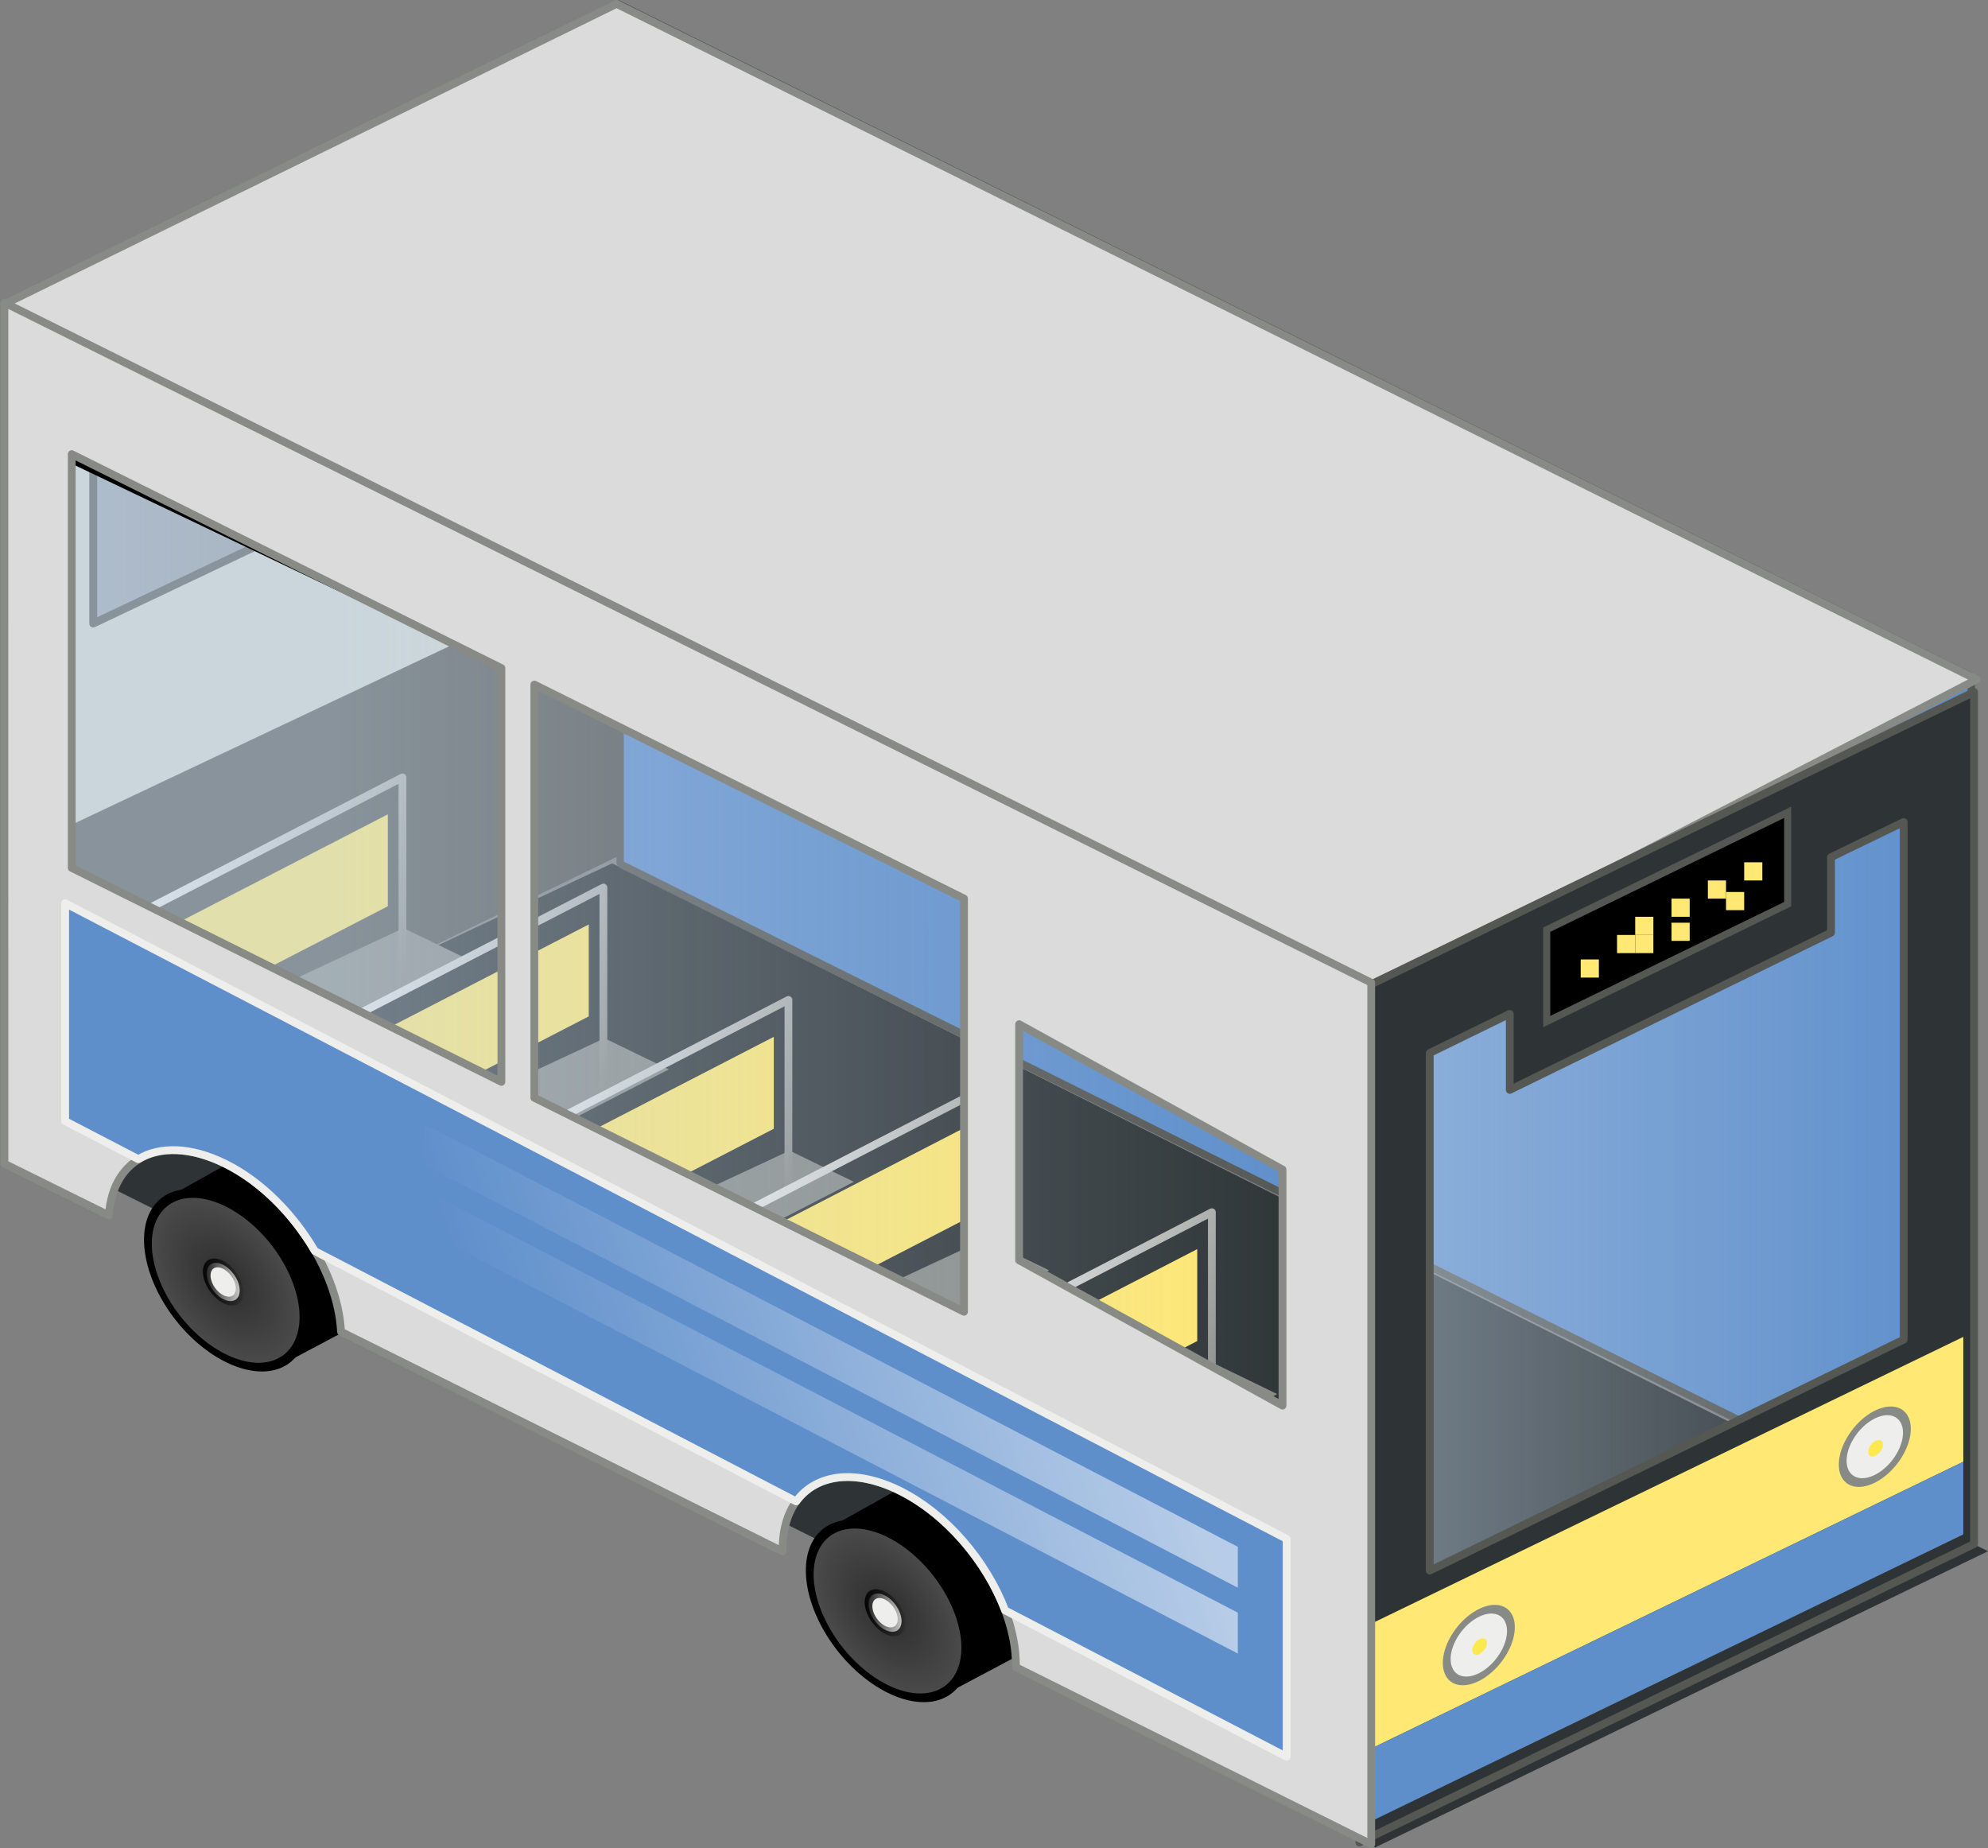 <?xml version="1.0" encoding="UTF-8" standalone="no"?>
<!-- Created with Inkscape (http://www.inkscape.org/) -->

<svg
   xmlns:dc="http://purl.org/dc/elements/1.1/"
   xmlns:cc="http://creativecommons.org/ns#"
   xmlns:rdf="http://www.w3.org/1999/02/22-rdf-syntax-ns#"
   xmlns:svg="http://www.w3.org/2000/svg"
   xmlns="http://www.w3.org/2000/svg"
   xmlns:xlink="http://www.w3.org/1999/xlink"
   version="1.1"
   width="255.349"
   height="237.381"
   id="svg3878">
  <rect width="100%" height="100%" fill="#808080" stroke="none"/>
  <defs
     id="defs3880">
    <linearGradient
       id="linearGradient4316-4">
      <stop
         id="stop4318-5"
         style="stop-color:#c1d5ea;stop-opacity:0.478"
         offset="0" />
      <stop
         id="stop4320-3"
         style="stop-color:#c6d8ec;stop-opacity:0"
         offset="1" />
    </linearGradient>
    <linearGradient
       id="linearGradient4943-8">
      <stop
         id="stop4945-1"
         style="stop-color:#2d2d2d;stop-opacity:1"
         offset="0" />
      <stop
         id="stop4947-3"
         style="stop-color:#4f4f4f;stop-opacity:1"
         offset="1" />
    </linearGradient>
    <linearGradient
       id="linearGradient4921-9">
      <stop
         id="stop4923-3"
         style="stop-color:#000000;stop-opacity:1"
         offset="0" />
      <stop
         id="stop4925-6"
         style="stop-color:#000000;stop-opacity:0"
         offset="1" />
    </linearGradient>
    <linearGradient
       id="linearGradient4535-6">
      <stop
         id="stop4537-2"
         style="stop-color:#eeeeec;stop-opacity:1"
         offset="0" />
      <stop
         id="stop4539-8"
         style="stop-color:#888a85;stop-opacity:1"
         offset="1" />
    </linearGradient>
    <linearGradient
       id="linearGradient5409-5">
      <stop
         id="stop5411-2"
         style="stop-color:#ffffff;stop-opacity:0.548"
         offset="0" />
      <stop
         id="stop5413-9"
         style="stop-color:#ffffff;stop-opacity:0"
         offset="1" />
    </linearGradient>
    <linearGradient
       x1="-165.5"
       y1="122.625"
       x2="-135.25"
       y2="122.625"
       id="linearGradient4274"
       xlink:href="#linearGradient4316-4"
       gradientUnits="userSpaceOnUse"
       gradientTransform="matrix(-1,0,0,1,-771.705,60.75)" />
    <radialGradient
       cx="-426.469"
       cy="18.156"
       r="4.781"
       fx="-426.469"
       fy="18.156"
       id="radialGradient4276"
       xlink:href="#linearGradient4943-8"
       gradientUnits="userSpaceOnUse" />
    <linearGradient
       x1="-433.065"
       y1="18.156"
       x2="-419.872"
       y2="18.156"
       id="linearGradient4278"
       xlink:href="#linearGradient4921-9"
       gradientUnits="userSpaceOnUse" />
    <radialGradient
       cx="-426.469"
       cy="18.156"
       r="4.781"
       fx="-426.469"
       fy="18.156"
       id="radialGradient4280"
       xlink:href="#linearGradient4943-8"
       gradientUnits="userSpaceOnUse" />
    <linearGradient
       x1="-433.065"
       y1="18.156"
       x2="-419.872"
       y2="18.156"
       id="linearGradient4282"
       xlink:href="#linearGradient4921-9"
       gradientUnits="userSpaceOnUse" />
    <linearGradient
       x1="-242"
       y1="85.188"
       x2="-210.75"
       y2="85.188"
       id="linearGradient4284"
       xlink:href="#linearGradient4316-4"
       gradientUnits="userSpaceOnUse"
       gradientTransform="translate(-396.25,137.125)" />
    <linearGradient
       x1="19.781"
       y1="85.664"
       x2="34.547"
       y2="96.57"
       id="linearGradient4286"
       xlink:href="#linearGradient4535-6"
       gradientUnits="userSpaceOnUse"
       gradientTransform="matrix(1,-0.516,0,1,-667.938,241.889)" />
    <linearGradient
       x1="19.781"
       y1="85.664"
       x2="34.547"
       y2="96.57"
       id="linearGradient4288"
       xlink:href="#linearGradient4535-6"
       gradientUnits="userSpaceOnUse"
       gradientTransform="matrix(1,-0.516,0,1,-667.938,241.889)" />
    <linearGradient
       x1="19.781"
       y1="85.664"
       x2="34.547"
       y2="96.57"
       id="linearGradient4290"
       xlink:href="#linearGradient4535-6"
       gradientUnits="userSpaceOnUse"
       gradientTransform="matrix(1,-0.516,0,1,-667.938,241.889)" />
    <linearGradient
       x1="19.781"
       y1="85.664"
       x2="34.547"
       y2="96.57"
       id="linearGradient4292"
       xlink:href="#linearGradient4535-6"
       gradientUnits="userSpaceOnUse"
       gradientTransform="matrix(1,-0.516,0,1,-667.938,241.889)" />
    <linearGradient
       x1="19.781"
       y1="85.664"
       x2="34.547"
       y2="96.57"
       id="linearGradient4294"
       xlink:href="#linearGradient4535-6"
       gradientUnits="userSpaceOnUse"
       gradientTransform="matrix(1,-0.516,0,1,-667.938,241.889)" />
    <linearGradient
       x1="-224.363"
       y1="119.43"
       x2="-170.297"
       y2="119.43"
       id="linearGradient4296"
       xlink:href="#linearGradient4316-4"
       gradientUnits="userSpaceOnUse"
       gradientTransform="translate(-571.625,98)" />
    <linearGradient
       x1="-611.25"
       y1="-6"
       x2="-655.25"
       y2="16.375"
       id="linearGradient4298"
       xlink:href="#linearGradient5409-5"
       gradientUnits="userSpaceOnUse"
       gradientTransform="matrix(-1,1.039,0,1,-1283.75,888.504)" />
  </defs>
  <g
     transform="translate(-320.911,-341.631)"
     id="layer1">
    <g
       transform="matrix(-2.282,0,0,2.282,-1056.468,-22.119)"
       id="g5929-2"
       style="stroke:#555753;stroke-width:0.438">
      <path
         d="m -606.705,179 -28.75,-12 -0.5,19.75 29.125,13 z"
         id="path5792-2"
         style="fill:url(#linearGradient4274);fill-opacity:1;stroke:#555753;stroke-width:0.438px;stroke-linecap:butt;stroke-linejoin:miter;stroke-opacity:1" />
      <path
         d="m -638.518,160.375 34.094,16.562 0,46.906 -34.094,-16.562 0,-46.906 z m 3.812,8.5 0,13.344 25.875,12.281 0,-13.344 -25.875,-12.281 z"
         id="path5794-6"
         style="color:#000000;fill:#555753;fill-opacity:1;fill-rule:nonzero;stroke:#555753;stroke-width:0.438;stroke-linecap:round;stroke-linejoin:round;stroke-miterlimit:4;stroke-opacity:1;stroke-dasharray:none;marker:none;visibility:visible;display:inline;overflow:visible;enable-background:accumulate" />
      <path
         d="m -636.58,166 29.625,14 0,26.375 -29.625,-14 0,-26.375 z m 1.875,2.875 0,13.344 25.875,12.281 0,-13.344 -25.875,-12.281 z"
         id="path5796-9"
         style="color:#000000;fill:#d3d7cf;fill-opacity:1;fill-rule:nonzero;stroke:#555753;stroke-width:0.438;stroke-linecap:round;stroke-linejoin:round;stroke-miterlimit:4;stroke-opacity:1;stroke-dasharray:none;marker:none;visibility:visible;display:inline;overflow:visible;enable-background:accumulate" />
    </g>
    <path
       d="m 399.54,452.524 176.72,88.36 -78.737,38.056 -23.111,-11.738 c -0.983,-6.453 -6.135,-13.598 -12.394,-16.695 -4.794,-2.373 -8.893,-1.717 -11.009,1.166 -1.597,-7.336 -7.446,-15.1 -14.508,-18.591 -8.158,-4.032 -14.813,-0.833 -15.018,7.145 L 390.573,524.408 c -1.353,-6.923 -6.882,-14.34 -13.56,-17.643 -5.733,-2.835 -10.627,-1.833 -12.758,2.041 -1.857,-7.073 -7.579,-14.363 -14.362,-17.716 -7.362,-3.638 -13.524,-1.38 -14.8,4.957 l -13.487,-6.853 77.935,-36.671 z"
       id="path5697-6"
       style="fill:#2e3436;fill-opacity:1;stroke:none" />
    <rect
       width="193.909"
       height="110.35"
       x="447.556"
       y="143.079"
       transform="matrix(0.895,0.445,0,1,0,0)"
       id="rect5699-7"
       style="color:#000000;fill:#5f8fcb;fill-opacity:1;fill-rule:nonzero;stroke:#555753;stroke-width:1.057;stroke-linecap:round;stroke-linejoin:round;stroke-miterlimit:4;stroke-opacity:1;stroke-dasharray:none;marker:none;visibility:visible;display:inline;overflow:visible;enable-background:accumulate" />
    <g
       transform="matrix(-2.333,0,0,2.333,-1090.403,-30.539)"
       id="g6001-6">
      <path
         d="m -662.125,250.375 14.781,-7.375 -1.062,-5.875 -13.75,4.875 z"
         id="path5984-7"
         style="fill:#2e3436;stroke:none" />
      <path
         d="m -656.156,253 -5.062,-2.688 3.688,-10.312 7.188,4.031"
         id="path5989-6"
         style="fill:#000000;fill-opacity:1;stroke:#000000;stroke-width:0.429px;stroke-linecap:round;stroke-linejoin:miter;stroke-opacity:1" />
      <path
         d="m -422.188,18.156 a 4.281,4.281 0 1 1 -8.562,0 4.281,4.281 0 1 1 8.562,0 z"
         transform="matrix(-1,0.496,0,1,-1080.267,441.594)"
         id="path5800-3"
         style="color:#000000;fill:url(#radialGradient4276);fill-opacity:1;fill-rule:nonzero;stroke:#000000;stroke-width:0.429;stroke-linecap:round;stroke-linejoin:round;stroke-miterlimit:4;stroke-opacity:1;stroke-dasharray:none;marker:none;visibility:visible;display:inline;overflow:visible;enable-background:accumulate" />
      <path
         d="m -422.188,18.156 a 4.281,4.281 0 1 1 -8.562,0 4.281,4.281 0 1 1 8.562,0 z"
         transform="matrix(-0.212,0.109,0,0.22,-744.073,290.805)"
         id="path5802-9"
         style="color:#000000;fill:#eeeeec;fill-opacity:1;fill-rule:nonzero;stroke:url(#linearGradient4278);stroke-width:1.985;stroke-linecap:round;stroke-linejoin:round;stroke-miterlimit:4;stroke-opacity:1;stroke-dasharray:none;marker:none;visibility:visible;display:inline;overflow:visible;enable-background:accumulate" />
    </g>
    <g
       transform="matrix(-2.333,0,0,2.333,-1090.403,-30.539)"
       id="g5995-4">
      <path
         d="m -625.625,232.188 14.781,-7.375 -1.062,-5.875 -13.75,4.875 z"
         id="path5986-6"
         style="fill:#2e3436;stroke:none" />
      <path
         d="M -619.938,234.688 -625,232 l 3.688,-10.312 7.188,4.031"
         id="path5991-9"
         style="fill:#000000;fill-opacity:1;stroke:#000000;stroke-width:0.429px;stroke-linecap:round;stroke-linejoin:miter;stroke-opacity:1" />
      <path
         d="m -422.188,18.156 a 4.281,4.281 0 1 1 -8.562,0 4.281,4.281 0 1 1 8.562,0 z"
         transform="matrix(-1,0.496,0,1,-1043.83,423.388)"
         id="path5798-2"
         style="color:#000000;fill:url(#radialGradient4280);fill-opacity:1;fill-rule:nonzero;stroke:#000000;stroke-width:0.429;stroke-linecap:round;stroke-linejoin:round;stroke-miterlimit:4;stroke-opacity:1;stroke-dasharray:none;marker:none;visibility:visible;display:inline;overflow:visible;enable-background:accumulate" />
      <path
         d="m -422.188,18.156 a 4.281,4.281 0 1 1 -8.562,0 4.281,4.281 0 1 1 8.562,0 z"
         transform="matrix(-0.212,0.109,0,0.22,-707.636,272.598)"
         id="path5804-8"
         style="color:#000000;fill:#eeeeec;fill-opacity:1;fill-rule:nonzero;stroke:url(#linearGradient4282);stroke-width:1.985;stroke-linecap:round;stroke-linejoin:round;stroke-miterlimit:4;stroke-opacity:1;stroke-dasharray:none;marker:none;visibility:visible;display:inline;overflow:visible;enable-background:accumulate" />
    </g>
    <path
       d="m 321.426,380.729 78.682,-38.597 174.693,86.778 -77.471,40.055 z"
       id="path5786-1"
       style="fill:#dbdbdb;fill-opacity:1;stroke:#888a85;stroke-width:1px;stroke-linecap:butt;stroke-linejoin:round;stroke-opacity:1" />
    <g
       transform="matrix(2.333,0,0,2.333,1986.923,-30.539)"
       id="g6895-6">
      <path
         d="m -637.75,214.875 29.625,-12.25 0.625,32.125 -29.75,13.25 z"
         id="path5704-6"
         style="fill:url(#linearGradient4284);fill-opacity:1;stroke:#000000;stroke-width:0.429px;stroke-linecap:butt;stroke-linejoin:miter;stroke-opacity:1" />
      <path
         d="m -605.423,197.625 0,46.906 -33.844,16.438 0,-46.938 z m -3.875,7.156 -4,1.938 0,4.156 -17.688,8.656 0,-4.188 -4.406,2.156 0,28.5 26.094,-12.719 z"
         id="path5706-1"
         style="color:#000000;fill:#2e3436;fill-opacity:1;fill-rule:nonzero;stroke:#555753;stroke-width:0.429;stroke-linecap:round;stroke-linejoin:round;stroke-miterlimit:4;stroke-opacity:1;stroke-dasharray:none;marker:none;visibility:visible;display:inline;overflow:visible;enable-background:accumulate" />
      <rect
         width="36.449"
         height="6.875"
         rx="0"
         ry="0"
         x="673.352"
         y="-60.453"
         transform="matrix(-0.9,0.436,0,1,0,0)"
         id="rect6691-6"
         style="color:#000000;fill:#ffe873;fill-opacity:1;fill-rule:nonzero;stroke:none;stroke-width:1;marker:none;visibility:visible;display:inline;overflow:visible;enable-background:accumulate" />
      <rect
         width="14.752"
         height="5.058"
         x="684.858"
         y="-95.719"
         transform="matrix(-0.899,0.438,0,1,0,0)"
         id="rect6630-2"
         style="color:#000000;fill:#000000;fill-opacity:1;fill-rule:nonzero;stroke:#555753;stroke-width:0.429;stroke-opacity:1;marker:none;visibility:visible;display:inline;overflow:visible;enable-background:accumulate" />
      <rect
         width="1"
         height="1"
         x="617.08"
         y="207"
         transform="scale(-1,1)"
         id="rect6637-8"
         style="color:#000000;fill:#ffe873;fill-opacity:1;fill-rule:nonzero;stroke:none;stroke-width:1;marker:none;visibility:visible;display:inline;overflow:visible;enable-background:accumulate" />
      <rect
         width="1"
         height="1"
         x="618.08"
         y="208.635"
         transform="scale(-1,1)"
         id="rect6639-7"
         style="color:#000000;fill:#ffe873;fill-opacity:1;fill-rule:nonzero;stroke:none;stroke-width:1;marker:none;visibility:visible;display:inline;overflow:visible;enable-background:accumulate" />
      <rect
         width="1"
         height="1"
         x="619.08"
         y="208"
         transform="scale(-1,1)"
         id="rect6641-5"
         style="color:#000000;fill:#ffe873;fill-opacity:1;fill-rule:nonzero;stroke:none;stroke-width:1;marker:none;visibility:visible;display:inline;overflow:visible;enable-background:accumulate" />
      <rect
         width="1"
         height="1"
         x="621.08"
         y="209"
         transform="scale(-1,1)"
         id="rect6643-0"
         style="color:#000000;fill:#ffe873;fill-opacity:1;fill-rule:nonzero;stroke:none;stroke-width:1;marker:none;visibility:visible;display:inline;overflow:visible;enable-background:accumulate" />
      <rect
         width="1"
         height="1"
         x="621.08"
         y="210.326"
         transform="scale(-1,1)"
         id="rect6645-3"
         style="color:#000000;fill:#ffe873;fill-opacity:1;fill-rule:nonzero;stroke:none;stroke-width:1;marker:none;visibility:visible;display:inline;overflow:visible;enable-background:accumulate" />
      <rect
         width="1"
         height="1"
         x="623.08"
         y="210"
         transform="scale(-1,1)"
         id="rect6647-7"
         style="color:#000000;fill:#ffe873;fill-opacity:1;fill-rule:nonzero;stroke:none;stroke-width:1;marker:none;visibility:visible;display:inline;overflow:visible;enable-background:accumulate" />
      <rect
         width="1"
         height="1"
         x="623.08"
         y="211"
         transform="scale(-1,1)"
         id="rect6649-2"
         style="color:#000000;fill:#ffe873;fill-opacity:1;fill-rule:nonzero;stroke:none;stroke-width:1;marker:none;visibility:visible;display:inline;overflow:visible;enable-background:accumulate" />
      <rect
         width="1"
         height="1"
         x="624.08"
         y="211"
         transform="scale(-1,1)"
         id="rect6651-5"
         style="color:#000000;fill:#ffe873;fill-opacity:1;fill-rule:nonzero;stroke:none;stroke-width:1;marker:none;visibility:visible;display:inline;overflow:visible;enable-background:accumulate" />
      <rect
         width="1"
         height="1"
         x="626.08"
         y="212.348"
         transform="scale(-1,1)"
         id="rect6653-9"
         style="color:#000000;fill:#ffe873;fill-opacity:1;fill-rule:nonzero;stroke:none;stroke-width:1;marker:none;visibility:visible;display:inline;overflow:visible;enable-background:accumulate" />
      <g
         transform="matrix(-0.681,0,0,0.681,-1092.402,74.915)"
         id="g6683-4">
        <path
           d="m -422.188,18.156 a 4.281,4.281 0 1 1 -8.562,0 4.281,4.281 0 1 1 8.562,0 z"
           transform="matrix(0.606,0.301,0,0.606,-448.628,358.57)"
           id="path6675-9"
           style="color:#000000;fill:#eeeeec;fill-opacity:1;fill-rule:nonzero;stroke:#888a85;stroke-width:1.039;stroke-linecap:round;stroke-linejoin:round;stroke-miterlimit:4;stroke-opacity:1;stroke-dasharray:none;marker:none;visibility:visible;display:inline;overflow:visible;enable-background:accumulate" />
        <path
           d="m -422.188,18.156 a 4.281,4.281 0 1 1 -8.562,0 4.281,4.281 0 1 1 8.562,0 z"
           transform="matrix(0.139,0.069,0,0.139,-647.855,268.227)"
           id="path6677-5"
           style="color:#000000;fill:#fce94f;fill-opacity:1;fill-rule:nonzero;stroke:none;stroke-width:4.281;marker:none;visibility:visible;display:inline;overflow:visible;enable-background:accumulate" />
      </g>
      <g
         transform="matrix(-0.681,0,0,0.681,-1099.902,78.345)"
         id="g6687-5">
        <path
           d="m -422.188,18.156 a 4.281,4.281 0 1 1 -8.562,0 4.281,4.281 0 1 1 8.562,0 z"
           transform="matrix(0.606,0.301,0,0.606,-427.628,369.57)"
           id="path6661-5"
           style="color:#000000;fill:#eeeeec;fill-opacity:1;fill-rule:nonzero;stroke:#888a85;stroke-width:1.039;stroke-linecap:round;stroke-linejoin:round;stroke-miterlimit:4;stroke-opacity:1;stroke-dasharray:none;marker:none;visibility:visible;display:inline;overflow:visible;enable-background:accumulate" />
        <path
           d="m -422.188,18.156 a 4.281,4.281 0 1 1 -8.562,0 4.281,4.281 0 1 1 8.562,0 z"
           transform="matrix(0.139,0.069,0,0.139,-626.855,279.227)"
           id="path6679-4"
           style="color:#000000;fill:#fce94f;fill-opacity:1;fill-rule:nonzero;stroke:none;stroke-width:4.281;marker:none;visibility:visible;display:inline;overflow:visible;enable-background:accumulate" />
      </g>
      <rect
         width="36.449"
         height="4"
         x="673.352"
         y="-53.578"
         transform="matrix(-0.9,0.436,0,1,0,0)"
         id="rect6681-2"
         style="color:#000000;fill:#5f8fcb;fill-opacity:1;fill-rule:nonzero;stroke:none;stroke-width:1;marker:none;visibility:visible;display:inline;overflow:visible;enable-background:accumulate" />
    </g>
    <g
       transform="matrix(2.333,0,0,2.333,1954.343,-224.784)"
       id="g7059-4">
      <g
         transform="translate(-44.562,-23.938)"
         id="g7041-0">
        <path
           d="m -630.141,321.634 0,2"
           id="path7043-7"
           style="fill:none;stroke:#d1d2cf;stroke-width:0.429px;stroke-linecap:round;stroke-linejoin:miter;stroke-opacity:1" />
        <path
           d="m -648.36,324.822 15,-7 3.538,1.717 -14.142,7.283 z"
           id="path7045-4"
           style="fill:#888a85;stroke:none" />
        <path
           d="m -644.079,328.259 0,2"
           id="path7047-6"
           style="fill:none;stroke:#d1d2cf;stroke-width:0.429px;stroke-linecap:round;stroke-linejoin:miter;stroke-opacity:1" />
        <path
           d="m -643.563,326.634 -4.484,-2 0,2 4.418,2 0,0 z"
           id="path7049-4"
           style="fill:#2e3436;fill-opacity:1;stroke:none" />
        <rect
           width="15.755"
           height="5.062"
           x="-729.172"
           y="-15.902"
           transform="matrix(0.889,-0.459,0,1,0,0)"
           id="rect7051-5"
           style="color:#000000;fill:#ffe873;fill-opacity:1;fill-rule:nonzero;stroke:none;stroke-width:1;marker:none;visibility:visible;display:inline;overflow:visible;enable-background:accumulate" />
        <path
           d="m -648.438,328.354 0,-11.078 15.016,-7.751 0,11.109"
           id="path7053-0"
           style="fill:none;stroke:url(#linearGradient4286);stroke-width:0.429px;stroke-linecap:round;stroke-linejoin:round;stroke-opacity:1" />
        <rect
           width="15.755"
           height="2"
           x="-724.459"
           y="-5.49"
           transform="matrix(0.889,-0.459,0,1,0,0)"
           id="rect7055-4"
           style="color:#000000;fill:#2e3436;fill-opacity:1;fill-rule:nonzero;stroke:none;stroke-width:1;marker:none;visibility:visible;display:inline;overflow:visible;enable-background:accumulate" />
      </g>
      <g
         transform="translate(-33.5,-17.875)"
         id="g7023-6">
        <path
           d="m -630.141,321.634 0,2"
           id="path7025-8"
           style="fill:none;stroke:#d1d2cf;stroke-width:0.429px;stroke-linecap:round;stroke-linejoin:miter;stroke-opacity:1" />
        <path
           d="m -648.36,324.822 15,-7 3.538,1.717 -14.142,7.283 z"
           id="path7027-0"
           style="fill:#888a85;stroke:none" />
        <path
           d="m -644.079,328.259 0,2"
           id="path7029-0"
           style="fill:none;stroke:#d1d2cf;stroke-width:0.429px;stroke-linecap:round;stroke-linejoin:miter;stroke-opacity:1" />
        <path
           d="m -643.563,326.634 -4.484,-2 0,2 4.418,2 0,0 z"
           id="path7031-7"
           style="fill:#2e3436;fill-opacity:1;stroke:none" />
        <rect
           width="15.755"
           height="5.062"
           x="-729.172"
           y="-15.902"
           transform="matrix(0.889,-0.459,0,1,0,0)"
           id="rect7033-2"
           style="color:#000000;fill:#ffe873;fill-opacity:1;fill-rule:nonzero;stroke:none;stroke-width:1;marker:none;visibility:visible;display:inline;overflow:visible;enable-background:accumulate" />
        <path
           d="m -648.438,328.354 0,-11.078 15.016,-7.751 0,11.109"
           id="path7035-8"
           style="fill:none;stroke:url(#linearGradient4288);stroke-width:0.429px;stroke-linecap:round;stroke-linejoin:round;stroke-opacity:1" />
        <rect
           width="15.755"
           height="2"
           x="-724.459"
           y="-5.49"
           transform="matrix(0.889,-0.459,0,1,0,0)"
           id="rect7037-4"
           style="color:#000000;fill:#2e3436;fill-opacity:1;fill-rule:nonzero;stroke:none;stroke-width:1;marker:none;visibility:visible;display:inline;overflow:visible;enable-background:accumulate" />
      </g>
      <g
         transform="translate(-23.312,-11.688)"
         id="g7005-9">
        <path
           d="m -630.141,321.634 0,2"
           id="path7007-0"
           style="fill:none;stroke:#d1d2cf;stroke-width:0.429px;stroke-linecap:round;stroke-linejoin:miter;stroke-opacity:1" />
        <path
           d="m -648.36,324.822 15,-7 3.538,1.717 -14.142,7.283 z"
           id="path7009-8"
           style="fill:#888a85;stroke:none" />
        <path
           d="m -644.079,328.259 0,2"
           id="path7011-9"
           style="fill:none;stroke:#d1d2cf;stroke-width:0.429px;stroke-linecap:round;stroke-linejoin:miter;stroke-opacity:1" />
        <path
           d="m -643.563,326.634 -4.484,-2 0,2 4.418,2 0,0 z"
           id="path7013-2"
           style="fill:#2e3436;fill-opacity:1;stroke:none" />
        <rect
           width="15.755"
           height="5.062"
           x="-729.172"
           y="-15.902"
           transform="matrix(0.889,-0.459,0,1,0,0)"
           id="rect7015-5"
           style="color:#000000;fill:#ffe873;fill-opacity:1;fill-rule:nonzero;stroke:none;stroke-width:1;marker:none;visibility:visible;display:inline;overflow:visible;enable-background:accumulate" />
        <path
           d="m -648.438,328.354 0,-11.078 15.016,-7.751 0,11.109"
           id="path7017-8"
           style="fill:none;stroke:url(#linearGradient4290);stroke-width:0.429px;stroke-linecap:round;stroke-linejoin:round;stroke-opacity:1" />
        <rect
           width="15.755"
           height="2"
           x="-724.459"
           y="-5.49"
           transform="matrix(0.889,-0.459,0,1,0,0)"
           id="rect7019-9"
           style="color:#000000;fill:#2e3436;fill-opacity:1;fill-rule:nonzero;stroke:none;stroke-width:1;marker:none;visibility:visible;display:inline;overflow:visible;enable-background:accumulate" />
      </g>
      <g
         transform="translate(-12.562,-6.812)"
         id="g6987-4">
        <path
           d="m -630.141,321.634 0,2"
           id="path6989-5"
           style="fill:none;stroke:#d1d2cf;stroke-width:0.429px;stroke-linecap:round;stroke-linejoin:miter;stroke-opacity:1" />
        <path
           d="m -648.36,324.822 15,-7 3.538,1.717 -14.142,7.283 z"
           id="path6991-4"
           style="fill:#888a85;stroke:none" />
        <path
           d="m -644.079,328.259 0,2"
           id="path6993-1"
           style="fill:none;stroke:#d1d2cf;stroke-width:0.429px;stroke-linecap:round;stroke-linejoin:miter;stroke-opacity:1" />
        <path
           d="m -643.563,326.634 -4.484,-2 0,2 4.418,2 0,0 z"
           id="path6995-9"
           style="fill:#2e3436;fill-opacity:1;stroke:none" />
        <rect
           width="15.755"
           height="5.062"
           x="-729.172"
           y="-15.902"
           transform="matrix(0.889,-0.459,0,1,0,0)"
           id="rect6997-8"
           style="color:#000000;fill:#ffe873;fill-opacity:1;fill-rule:nonzero;stroke:none;stroke-width:1;marker:none;visibility:visible;display:inline;overflow:visible;enable-background:accumulate" />
        <path
           d="m -648.438,328.354 0,-11.078 15.016,-7.751 0,11.109"
           id="path6999-6"
           style="fill:none;stroke:url(#linearGradient4292);stroke-width:0.429px;stroke-linecap:round;stroke-linejoin:round;stroke-opacity:1" />
        <rect
           width="15.755"
           height="2"
           x="-724.459"
           y="-5.49"
           transform="matrix(0.889,-0.459,0,1,0,0)"
           id="rect7001-1"
           style="color:#000000;fill:#2e3436;fill-opacity:1;fill-rule:nonzero;stroke:none;stroke-width:1;marker:none;visibility:visible;display:inline;overflow:visible;enable-background:accumulate" />
      </g>
      <g
         id="g6978-6">
        <path
           d="m -630.141,321.634 0,2"
           id="path6976-2"
           style="fill:none;stroke:#d1d2cf;stroke-width:0.429px;stroke-linecap:round;stroke-linejoin:miter;stroke-opacity:1" />
        <path
           d="m -648.36,324.822 15,-7 3.538,1.717 -14.142,7.283 z"
           id="path5770-7"
           style="fill:#888a85;stroke:none" />
        <path
           d="m -644.079,328.259 0,2"
           id="path5772-0"
           style="fill:none;stroke:#d1d2cf;stroke-width:0.429px;stroke-linecap:round;stroke-linejoin:miter;stroke-opacity:1" />
        <path
           d="m -643.563,326.634 -4.484,-2 0,2 4.418,2 0,0 z"
           id="path5774-7"
           style="fill:#2e3436;fill-opacity:1;stroke:none" />
        <rect
           width="15.755"
           height="5.062"
           x="-729.172"
           y="-15.902"
           transform="matrix(0.889,-0.459,0,1,0,0)"
           id="rect5776-9"
           style="color:#000000;fill:#ffe873;fill-opacity:1;fill-rule:nonzero;stroke:none;stroke-width:1;marker:none;visibility:visible;display:inline;overflow:visible;enable-background:accumulate" />
        <path
           d="m -648.438,325.246 0,-7.97 15.016,-7.751 0,11.109"
           id="path5778-4"
           style="fill:none;stroke:url(#linearGradient4294);stroke-width:0.429px;stroke-linecap:round;stroke-linejoin:round;stroke-opacity:1" />
        <rect
           width="15.755"
           height="2"
           x="-724.459"
           y="-5.49"
           transform="matrix(0.889,-0.459,0,1,0,0)"
           id="rect5780-5"
           style="color:#000000;fill:#2e3436;fill-opacity:1;fill-rule:nonzero;stroke:none;stroke-width:1;marker:none;visibility:visible;display:inline;overflow:visible;enable-background:accumulate" />
      </g>
    </g>
    <g
       transform="matrix(2.333,0,0,2.333,2220.216,-30.539)"
       id="g6888-8">
      <path
         d="m -811.475,184.189 68.604,32.761 0.449,26.597 -70.941,-32.325 z"
         id="path5782-6"
         style="fill:url(#linearGradient4296);fill-opacity:1;stroke:#000000;stroke-width:0.429px;stroke-linecap:butt;stroke-linejoin:miter;stroke-opacity:1" />
      <g
         transform="matrix(-1,0,0,1,-1419.08,0)"
         id="g6540-5">
        <path
           d="m -605.219,176.188 -75.25,37.438 0,47.438 19.562,-9.75 c -8.9e-4,-0.043 0,-0.081 0,-0.125 0,-3.539 2.854,-7.838 6.406,-9.594 3.552,-1.756 6.438,-0.321 6.438,3.219 0,0.04 7.4e-4,0.085 0,0.125 l 24.312,-12.094 c 0.173,-3.471 2.934,-7.549 6.375,-9.25 3.419,-1.69 6.201,-0.41 6.406,2.844 l 5.75,-2.844 z m -55.866,39.725 0,13 -14.5,8 0,-13 z m 52.16,-31.386 0,22.781 -23.656,11.781 0,-22.781 z m -25.469,12.688 0,22.75 -23.656,11.781 0,-22.75 z"
           id="path5784-5"
           style="color:#000000;fill:#dbdbdb;fill-opacity:1;fill-rule:nonzero;stroke:#888a85;stroke-width:0.429;stroke-linecap:round;stroke-linejoin:round;stroke-miterlimit:4;stroke-opacity:1;stroke-dasharray:none;marker:none;visibility:visible;display:inline;overflow:visible;enable-background:accumulate" />
        <path
           d="m -608.562,209.25 -67.25,35 0,12 15.5,-8.062 c 1.023,-2.694 3.229,-5.317 5.812,-6.594 2.462,-1.217 4.606,-0.896 5.688,0.594 l 26.5,-13.781 c 1.18,-2.015 2.933,-3.822 4.938,-4.812 1.893,-0.936 3.604,-0.965 4.781,-0.25 l 4.031,-2.094 0,-12 z"
           id="path5806-8"
           style="color:#000000;fill:#5f8fcb;fill-opacity:1;fill-rule:nonzero;stroke:#eeeeec;stroke-width:0.429;stroke-linecap:round;stroke-linejoin:round;stroke-miterlimit:4;stroke-opacity:1;stroke-dasharray:none;marker:none;visibility:visible;display:inline;overflow:visible;enable-background:accumulate" />
        <path
           d="m -673.125,244.688 44.75,-23.25 0,2.25 -44.75,23.25 0,-2.25 z m 0,3.625 44.75,-23.25 0,2.25 -44.75,23.25 0,-2.25 z"
           id="path5808-6"
           style="color:#000000;fill:url(#linearGradient4298);fill-opacity:1;fill-rule:nonzero;stroke:none;stroke-width:1.061;marker:none;visibility:visible;display:inline;overflow:visible;enable-background:accumulate" />
      </g>
    </g>
  </g>
</svg>
